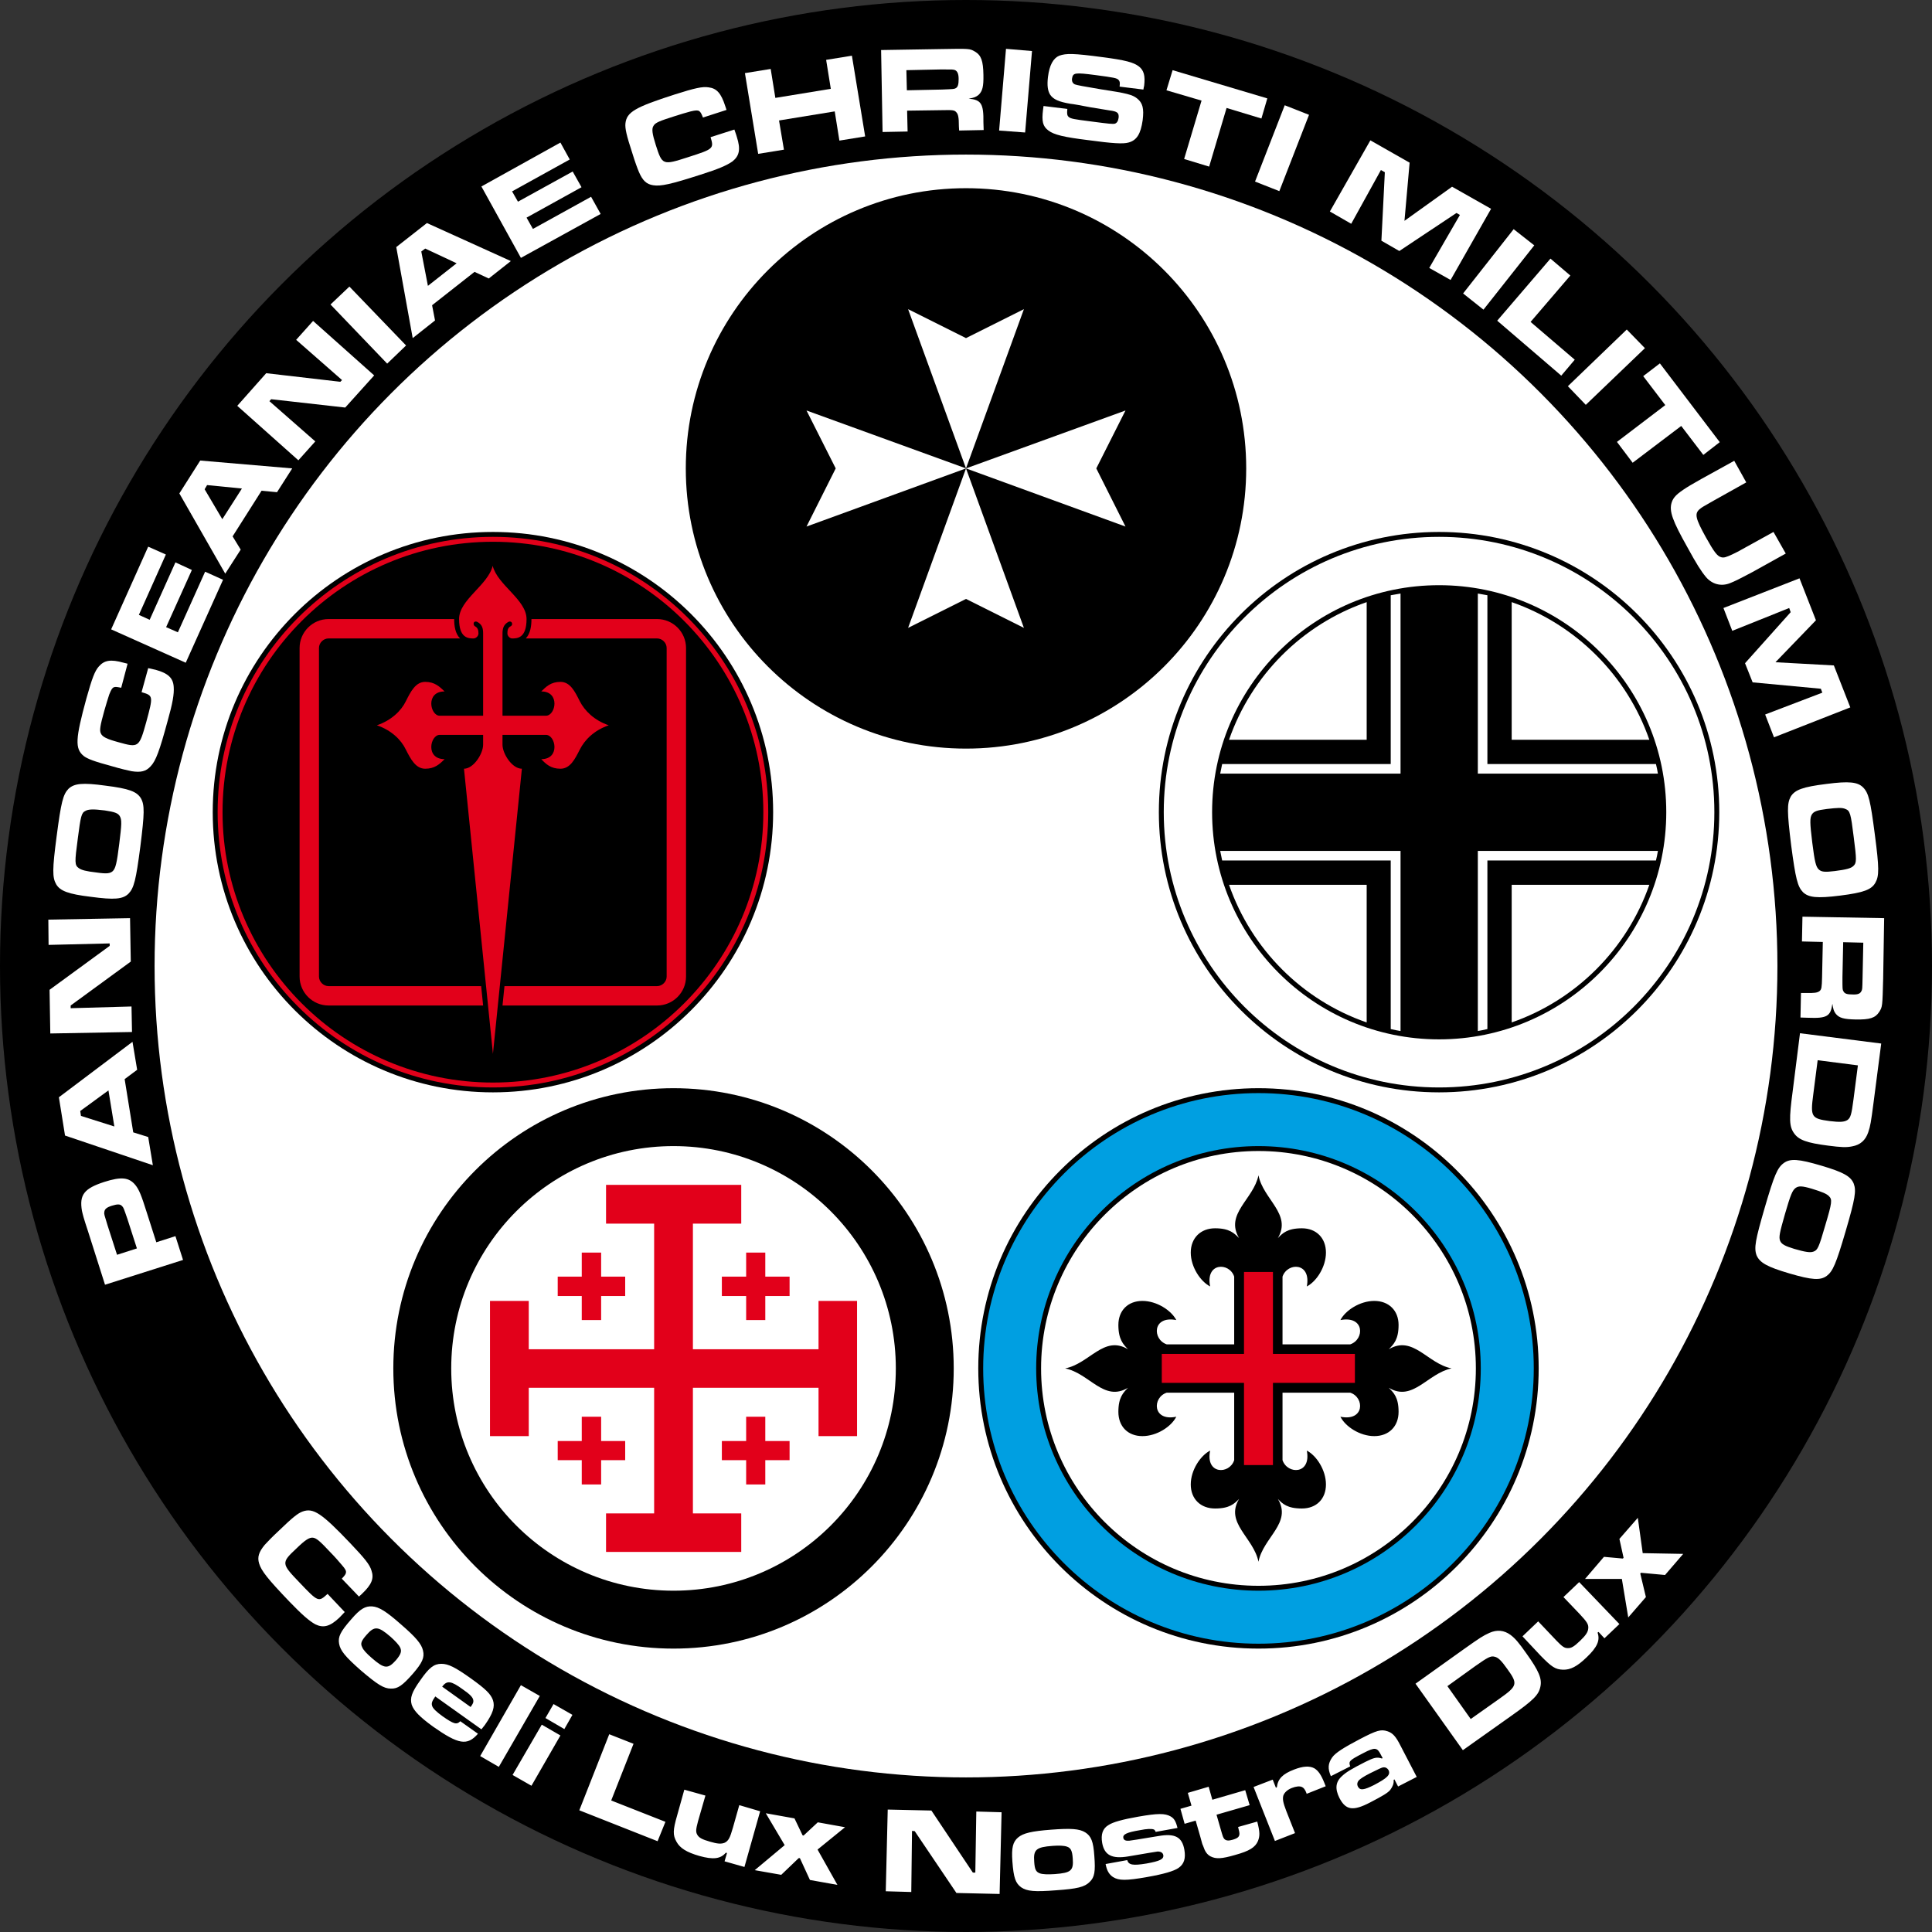 <?xml version="1.0" encoding="UTF-8" standalone="no"?>
<!-- Creator: CorelDRAW X7 -->

<svg
   xmlns:dc="http://purl.org/dc/elements/1.1/"
   xmlns:cc="http://creativecommons.org/ns#"
   xmlns:rdf="http://www.w3.org/1999/02/22-rdf-syntax-ns#"
   xmlns:svg="http://www.w3.org/2000/svg"
   xmlns="http://www.w3.org/2000/svg"
   xmlns:sodipodi="http://sodipodi.sourceforge.net/DTD/sodipodi-0.dtd"
   xmlns:inkscape="http://www.inkscape.org/namespaces/inkscape"
   xml:space="preserve"
   width="7.874in"
   height="7.874in"
   version="1.1"
   style="clip-rule:evenodd;fill-rule:evenodd;image-rendering:optimizeQuality;shape-rendering:geometricPrecision;text-rendering:geometricPrecision"
   viewBox="0 0 7874.001 7874.001"
   id="svg3922"
   inkscape:version="0.91 r13725"
   sodipodi:docname="PanOceania - Sectorial - Military Orders - [N3] [Vyo].svg"><rect x="0" y="0" width="7874.001" height="7874.001" fill="#333333" stroke="none"/><sodipodi:namedview
     pagecolor="#ffffff"
     bordercolor="#666666"
     borderopacity="1"
     objecttolerance="10"
     gridtolerance="10"
     guidetolerance="10"
     inkscape:pageopacity="0"
     inkscape:pageshadow="2"
     inkscape:window-width="640"
     inkscape:window-height="480"
     id="namedview4013"
     showgrid="false"
     inkscape:zoom="0.23838384"
     inkscape:cx="736.83001"
     inkscape:cy="849.33005"
     inkscape:window-x="0"
     inkscape:window-y="0"
     inkscape:window-maximized="0"
     inkscape:current-layer="svg3922" /><defs
     id="defs3924"><style
       type="text/css"
       id="style3926"><![CDATA[
    .fil4 {fill:none}
    .fil0 {fill:black}
    .fil3 {fill:#009FE1}
    .fil2 {fill:#E2001A}
    .fil1 {fill:white}
    .fil5 {fill:white;fill-rule:nonzero}
   ]]></style></defs><g
     id="Layer_x0020_1"
     transform="translate(3937,-7063)"><circle
       class="fil0"
       cy="11000"
       r="3937"
       id="circle3930"
       cx="0"
       style="fill:#000000" /><circle
       class="fil1"
       cy="11000"
       r="3307"
       id="circle3932"
       cx="0"
       style="fill:#ffffff" /><g
       id="_1138333088"><circle
         class="fil0"
         cy="8972"
         r="1142"
         id="circle3935"
         cx="0"
         style="fill:#000000" /><path
         class="fil1"
         d="M 0,8972 236,9622 0,9504 -236,9622 0,8972 -236,8323 0,8441 236,8323 0,8972 Z m 0,0 -650,237 119,-237 L -650,8736 0,8972 650,8736 531,8972 650,9209 0,8972 Z"
         id="path3937"
         inkscape:connector-curvature="0"
         style="fill:#ffffff" /></g><g
       id="_1138328192"><circle
         class="fil0"
         cx="-1192"
         cy="12640"
         r="1142"
         id="circle3940"
         style="fill:#000000" /><circle
         class="fil1"
         cx="-1192"
         cy="12640"
         r="906"
         id="circle3942"
         style="fill:#ffffff" /><path
         class="fil2"
         d="m -896,13113 0,-99 -99,0 0,-78 99,0 0,-99 78,0 0,99 99,0 0,78 -99,0 0,99 -78,0 z m -375,-1221 158,0 197,0 0,158 -197,0 0,512 512,0 0,-197 157,0 0,197 0,157 0,197 -157,0 0,-197 -512,0 0,512 197,0 0,157 -197,0 -158,0 -196,0 0,-157 196,0 0,-512 -511,0 0,197 -158,0 0,-197 0,-157 0,-197 158,0 0,197 511,0 0,-512 -196,0 0,-158 196,0 z m -295,551 0,-98 -98,0 0,-79 98,0 0,-98 79,0 0,98 98,0 0,79 -98,0 0,98 -79,0 z m 670,0 0,-98 -99,0 0,-79 99,0 0,-98 78,0 0,98 99,0 0,79 -99,0 0,98 -78,0 z m -670,670 0,-99 -98,0 0,-78 98,0 0,-99 79,0 0,99 98,0 0,78 -98,0 0,99 -79,0 z"
         id="path3944"
         inkscape:connector-curvature="0"
         style="fill:#e2001a" /></g><g
       id="_1138327424"><circle
         class="fil0"
         cx="1192"
         cy="12640"
         r="1142"
         id="circle3947"
         style="fill:#000000" /><circle
         class="fil3"
         cx="1192"
         cy="12640"
         r="1122"
         id="circle3949"
         style="fill:#009fe1" /><circle
         class="fil0"
         cx="1192"
         cy="12640"
         r="906"
         id="circle3951"
         style="fill:#000000" /><circle
         class="fil1"
         cx="1192"
         cy="12640"
         r="886"
         id="circle3953"
         style="fill:#ffffff" /><path
         class="fil0"
         d="m 1369,13211 c -59,0 -79,-19 -98,-39 59,98 -60,157 -79,256 -20,-99 -138,-158 -79,-256 -20,20 -39,39 -98,39 -59,0 -99,-39 -99,-98 0,-59 40,-118 79,-138 -20,98 79,98 98,39 l 0,-275 -275,0 c -59,19 -59,118 39,98 -20,40 -79,79 -138,79 -59,0 -98,-39 -98,-99 0,-59 20,-78 39,-98 -98,59 -157,-59 -256,-79 99,-19 158,-137 256,-78 -19,-20 -39,-40 -39,-99 0,-59 39,-98 98,-98 59,0 118,39 138,78 -98,-19 -98,79 -39,99 l 275,0 0,-276 c -19,-59 -118,-59 -98,40 -39,-20 -79,-79 -79,-138 0,-59 40,-99 99,-99 59,0 78,20 98,40 -59,-99 59,-158 79,-256 19,98 137,158 79,256 19,-20 39,-40 98,-40 59,0 98,40 98,99 0,59 -39,118 -78,138 19,-99 -79,-99 -99,-40 l 0,276 276,0 c 59,-20 59,-118 -40,-99 20,-39 79,-78 138,-78 59,0 99,39 99,98 0,59 -20,79 -40,99 99,-59 158,59 256,78 -98,20 -158,138 -256,79 20,20 40,39 40,98 0,60 -40,99 -99,99 -59,0 -118,-39 -138,-79 99,20 99,-79 40,-98 l -276,0 0,275 c 20,59 118,59 99,-39 39,20 78,79 78,138 0,59 -39,98 -98,98 z"
         id="path3955"
         inkscape:connector-curvature="0"
         style="fill:#000000" /><polygon
         class="fil2"
         points="1251,12247 1251,12581 1585,12581 1585,12699 1251,12699 1251,13034 1133,13034 1133,12699 798,12699 798,12581 1133,12581 1133,12247 "
         id="polygon3957"
         style="fill:#e2001a" /></g><g
       id="_1138346368"><circle
         class="fil0"
         cx="1928"
         cy="10373"
         r="1142"
         id="circle3960"
         style="fill:#000000" /><circle
         class="fil1"
         cx="1928"
         cy="10373"
         r="1122"
         id="circle3962"
         style="fill:#ffffff" /><path
         class="fil0"
         d="m 1928,9448 c 511,0 926,414 926,925 0,511 -415,926 -926,926 -511,0 -925,-415 -925,-926 0,-511 414,-925 925,-925 z m 197,1122 687,0 c 3,-13 6,-26 8,-39 l -734,0 0,734 c 13,-2 26,-5 39,-8 l 0,-687 z m 660,99 -561,0 0,561 c 262,-91 470,-299 561,-561 z M 2086,9482 c 13,2 26,5 39,7 l 0,688 687,0 c 3,13 6,26 8,39 l -734,0 0,-734 z m 138,35 c 262,91 470,299 561,561 l -561,0 0,-561 z m -453,1748 c -13,-2 -27,-5 -40,-8 l 0,-687 -687,0 c -3,-13 -5,-26 -8,-39 l 735,0 0,734 z m -138,-35 c -263,-91 -470,-299 -561,-561 l 561,0 0,561 z m -597,-1014 c 3,-13 5,-26 8,-39 l 687,0 0,-688 c 13,-2 27,-5 40,-7 l 0,734 -735,0 z m 36,-138 c 91,-262 298,-470 561,-561 l 0,561 -561,0 z"
         id="path3964"
         inkscape:connector-curvature="0"
         style="fill:#000000" /></g><g
       id="_1138334336"><circle
         class="fil0"
         cx="-1928"
         cy="10373"
         r="1142"
         id="circle3967"
         style="fill:#000000" /><circle
         class="fil2"
         cx="-1928"
         cy="10373"
         r="1122"
         id="circle3969"
         style="fill:#e2001a" /><circle
         class="fil0"
         cx="-1928"
         cy="10373"
         r="1102"
         id="circle3971"
         style="fill:#000000" /><path
         class="fil2"
         d="m -2598,9586 512,0 c 0,27 4,59 24,79 l -536,0 c -21,0 -39,18 -39,39 l 0,1339 c 0,21 18,39 39,39 l 622,0 8,79 -630,0 c -65,0 -118,-53 -118,-118 l 0,-1339 c 0,-65 53,-118 118,-118 z m 827,0 512,0 c 65,0 118,53 118,118 l 0,1339 c 0,65 -53,118 -118,118 l -630,0 8,-79 622,0 c 21,0 39,-18 39,-39 l 0,-1339 c 0,-21 -18,-39 -39,-39 l -535,0 c 19,-20 23,-52 23,-79 z"
         id="path3973"
         inkscape:connector-curvature="0"
         style="fill:#e2001a" /><path
         class="fil2"
         d="m -1928,11358 -118,-1162 c 39,0 78,-61 78,-98 l 0,-40 -177,0 c -39,0 -59,99 20,99 -20,20 -40,39 -79,39 -39,0 -59,-39 -79,-78 -19,-40 -59,-79 -118,-99 59,-20 99,-59 118,-98 20,-40 40,-79 79,-79 39,0 59,20 79,39 -79,0 -59,99 -20,99 l 177,0 0,-335 c 0,-20 -3,-37 -25,-48 -5,-2 -11,-1 -13,4 -2,5 0,11 4,14 13,6 15,18 15,30 0,10 -10,20 -20,20 -20,0 -59,0 -59,-79 0,-79 118,-138 137,-217 20,79 138,138 138,217 0,79 -39,79 -59,79 -9,0 -19,-10 -19,-20 l 0,0 c 0,-12 1,-24 14,-30 5,-3 7,-9 4,-14 -2,-5 -8,-6 -13,-4 -21,11 -25,28 -25,48 l 0,335 177,0 c 40,0 59,-99 -19,-99 19,-19 39,-39 78,-39 40,0 59,39 79,79 20,39 59,78 118,98 -59,20 -98,59 -118,99 -20,39 -39,78 -79,78 -39,0 -59,-19 -78,-39 78,0 59,-99 19,-99 l -177,0 0,40 c 0,37 39,98 79,98 l -118,1162 z"
         id="path3975"
         inkscape:connector-curvature="0"
         style="fill:#e2001a" /></g><circle
       class="fil4"
       cy="11000"
       r="3898"
       id="circle3977"
       cx="0"
       style="fill:none" /><path
       class="fil5"
       d="m -2602,13559 c -37,34 -38,34 -115,-47 -74,-77 -74,-80 -12,-138 36,-35 53,-46 68,-44 14,2 28,14 71,60 16,16 36,39 46,51 15,17 18,24 17,31 -1,7 -4,11 -17,25 l 70,73 12,-11 c 40,-38 50,-63 39,-95 -7,-24 -27,-49 -86,-111 -118,-124 -151,-145 -194,-130 -20,7 -42,25 -97,78 -28,26 -48,47 -58,58 -24,29 -31,50 -23,76 9,30 35,63 123,155 53,55 81,79 106,93 33,16 60,9 98,-27 4,-4 9,-9 22,-23 l -70,-74 z m 300,125 c -60,-53 -90,-72 -118,-74 -28,-2 -49,10 -85,52 -45,51 -55,72 -50,100 5,28 24,52 90,110 66,56 92,73 121,73 28,1 47,-12 90,-61 38,-44 48,-66 41,-94 -6,-27 -29,-54 -89,-106 z m -43,50 c 19,17 34,33 39,44 7,15 3,27 -17,51 -33,37 -47,36 -98,-8 -22,-19 -36,-34 -40,-45 -8,-15 -3,-26 17,-49 33,-38 48,-37 99,7 z m 284,344 c -15,15 -26,12 -72,-20 -26,-19 -40,-32 -43,-43 -3,-10 -1,-18 13,-38 l 188,134 c 7,-8 13,-17 15,-19 32,-46 41,-73 32,-100 -9,-25 -29,-45 -92,-90 -62,-44 -90,-58 -118,-58 -30,0 -50,15 -86,67 -35,49 -43,72 -35,100 9,25 32,49 87,89 104,73 139,79 183,29 l -72,-51 z m -74,-141 c 20,-26 36,-24 84,11 29,20 42,33 43,45 1,7 0,12 -11,27 l -116,-83 z m 321,-6 -166,289 76,44 167,-289 -77,-44 z m 85,161 -119,205 77,44 118,-205 -76,-44 z m 48,-84 -33,57 77,45 33,-58 -77,-44 z m 227,123 -122,310 319,126 32,-79 -221,-87 91,-231 -99,-39 z m 551,541 64,-227 -85,-25 -26,92 c -12,42 -18,53 -33,61 -14,6 -30,5 -60,-4 -32,-9 -45,-16 -52,-28 -7,-12 -6,-22 3,-56 l 30,-104 -86,-24 -29,104 c -18,62 -18,81 -3,108 14,26 41,43 93,58 57,16 87,12 108,-13 l 5,1 -10,34 81,23 z m 87,-219 77,130 -122,102 108,19 71,-68 5,0 41,89 112,20 -81,-144 112,-91 -111,-20 -58,54 -4,-1 -33,-69 -117,-21 z m 497,-15 -8,333 104,3 3,-249 11,1 170,252 176,4 8,-333 -103,-3 -4,249 -10,0 -169,-253 -178,-4 z m 666,82 c -79,6 -114,14 -135,32 -21,18 -27,42 -23,97 5,68 13,89 36,106 24,16 54,19 142,12 86,-6 116,-13 137,-34 20,-19 24,-42 19,-106 -4,-59 -13,-81 -37,-96 -24,-15 -59,-17 -139,-11 z m 6,66 c 26,-2 47,-1 58,3 16,5 22,17 24,48 4,50 -7,59 -73,64 -29,2 -50,1 -61,-3 -16,-6 -21,-16 -23,-47 -4,-50 8,-60 75,-65 z m 216,74 c 5,27 14,42 30,53 24,15 54,15 139,0 68,-12 109,-24 128,-37 23,-16 30,-39 24,-74 -9,-52 -38,-68 -106,-56 -90,15 -104,17 -119,19 -14,1 -22,-2 -24,-12 -2,-14 14,-22 68,-31 29,-6 48,-6 56,-3 3,1 5,3 8,10 l 89,-16 c -7,-28 -14,-39 -28,-47 -23,-13 -52,-13 -132,1 -63,11 -103,22 -121,34 -24,14 -32,38 -26,73 9,50 40,66 106,55 86,-15 108,-18 120,-20 13,0 21,5 23,14 3,17 -13,25 -69,35 -55,9 -72,6 -78,-14 l -88,16 z m 335,-290 15,52 -45,13 17,61 45,-13 19,66 c 8,30 8,30 11,36 8,24 16,36 31,44 22,11 45,10 100,-6 58,-16 82,-31 93,-57 8,-21 8,-36 -3,-79 l -78,22 2,9 c 8,27 3,35 -24,43 -17,5 -27,4 -34,-3 -5,-6 -6,-9 -13,-33 l -19,-66 135,-39 -18,-61 -134,39 -15,-53 -85,25 z m 268,-24 87,220 82,-32 -36,-91 c -13,-34 -15,-47 -12,-61 4,-13 17,-25 35,-32 18,-7 32,-8 41,-4 7,3 13,10 19,26 l 0,1 0,1 78,-31 -6,-15 c -13,-32 -24,-48 -40,-58 -20,-11 -47,-9 -83,5 -47,18 -66,38 -70,72 l -4,2 -13,-33 -78,30 z m 394,-84 c -8,-21 -3,-25 53,-54 48,-25 57,-24 73,9 l 6,11 -3,2 c -20,-7 -32,-4 -68,14 -57,29 -78,42 -94,57 -27,24 -30,52 -11,90 26,50 56,54 125,18 52,-27 72,-39 82,-51 10,-14 15,-25 14,-41 l 3,-2 15,29 76,-39 -66,-127 c -19,-38 -32,-52 -53,-59 -27,-9 -44,-4 -113,32 -65,34 -100,56 -113,75 -17,25 -18,45 -5,76 l 79,-40 z m 81,28 c 34,-17 47,-23 53,-24 10,-1 17,3 22,11 9,19 -4,32 -59,61 -42,21 -57,23 -66,6 -4,-8 -3,-16 3,-24 5,-6 21,-17 47,-30 z m 378,-94 196,-139 c 92,-65 113,-86 120,-120 7,-32 -6,-64 -57,-135 -31,-44 -45,-61 -65,-76 -26,-19 -55,-22 -86,-8 -26,12 -36,18 -105,67 l -196,140 193,271 z m 32,-127 -95,-134 114,-82 c 51,-36 63,-42 78,-38 15,3 28,16 52,50 44,61 42,69 -33,122 l -116,82 z m 606,-387 -164,-171 -64,61 66,69 c 30,32 37,43 35,59 -1,15 -11,29 -33,50 -24,23 -36,31 -51,30 -13,0 -22,-6 -46,-31 l -74,-78 -64,61 74,79 c 45,46 60,56 91,57 30,1 58,-13 97,-51 43,-41 55,-69 44,-100 l 4,-3 24,26 61,-58 z m -140,-184 150,0 26,157 72,-83 -23,-96 3,-3 98,9 74,-86 -165,-3 -20,-144 -75,86 17,77 -3,3 -77,-7 -77,90 z"
       id="path3979"
       inkscape:connector-curvature="0"
       style="fill:#ffffff;fill-rule:nonzero" /><circle
       class="fil4"
       cy="11000"
       r="3898"
       id="circle3981"
       cx="0"
       style="fill:none" /><path
       class="fil5"
       d="m -3191,12198 -31,-97 -78,25 -39,-122 c -22,-70 -31,-92 -46,-111 -26,-32 -58,-35 -127,-13 -83,27 -102,53 -91,118 4,17 6,27 25,84 l 69,217 318,-101 z m -188,-47 -81,26 -39,-121 c -13,-43 -14,-44 -13,-52 1,-13 9,-20 31,-27 23,-7 33,-7 41,1 7,7 7,9 22,52 l 39,121 z"
       id="path3983"
       inkscape:connector-curvature="0"
       style="fill:#ffffff;fill-rule:nonzero" /><path
       id="1"
       class="fil5"
       d="m -3378,11423 -19,-114 -300,226 25,156 358,121 -19,-115 -61,-19 -35,-217 51,-38 z m -117,84 24,147 -136,-43 -3,-20 115,-84 z"
       inkscape:connector-curvature="0"
       style="fill:#ffffff;fill-rule:nonzero" /><polygon
       id="2"
       class="fil5"
       points="-3649,11172 -3649,11161 -3404,10982 -3407,10805 -3740,10811 -3739,10914 -3490,10908 -3490,10918 -3735,11097 -3732,11275 -3399,11269 -3401,11165 "
       style="fill:#ffffff;fill-rule:nonzero" /><path
       id="3"
       class="fil5"
       d="m -3706,10470 c -18,137 -18,169 -2,197 16,27 49,40 141,51 96,13 131,10 154,-13 22,-23 30,-54 48,-192 17,-136 18,-169 2,-197 -17,-27 -48,-39 -144,-51 -94,-13 -128,-9 -151,13 -22,23 -30,54 -48,192 z m 86,11 c 12,-93 15,-105 31,-113 12,-7 32,-8 79,-2 40,6 54,11 61,23 9,15 8,33 -2,113 -10,81 -15,99 -26,111 -11,10 -25,12 -66,6 -44,-5 -62,-10 -73,-18 -17,-12 -17,-23 -4,-120 z"
       inkscape:connector-curvature="0"
       style="fill:#ffffff;fill-rule:nonzero" /><path
       id="4"
       class="fil5"
       d="m -3360,9884 c 48,14 48,15 19,122 -29,104 -31,105 -113,82 -48,-13 -66,-22 -72,-36 -6,-12 -3,-31 14,-92 6,-22 15,-50 20,-66 8,-20 12,-27 19,-30 6,-2 10,-2 30,2 l 26,-98 -16,-4 c -53,-15 -79,-10 -101,15 -17,19 -28,49 -51,131 -45,165 -47,204 -11,234 16,12 42,22 116,42 37,11 65,17 79,20 38,6 59,1 78,-20 21,-22 36,-62 69,-184 21,-74 27,-111 25,-139 -2,-37 -23,-56 -73,-70 -5,-1 -12,-3 -31,-7 l -27,98 z"
       inkscape:connector-curvature="0"
       style="fill:#ffffff;fill-rule:nonzero" /><polygon
       id="5"
       class="fil5"
       points="-3101,9393 -3212,9640 -3260,9619 -3155,9386 -3222,9355 -3327,9589 -3371,9569 -3261,9323 -3333,9291 -3484,9628 -3180,9764 -3028,9426 "
       style="fill:#ffffff;fill-rule:nonzero" /><path
       id="6"
       class="fil5"
       d="m -2808,9069 62,-97 -375,-32 -85,134 187,327 63,-98 -33,-54 118,-186 63,6 z m -143,-15 -80,125 -72,-122 10,-17 142,14 z"
       inkscape:connector-curvature="0"
       style="fill:#ffffff;fill-rule:nonzero" /><polygon
       id="7"
       class="fil5"
       points="-2839,8698 -2832,8690 -2530,8724 -2412,8593 -2661,8371 -2730,8448 -2543,8612 -2550,8619 -2852,8584 -2970,8717 -2721,8939 -2652,8862 "
       style="fill:#ffffff;fill-rule:nonzero" /><polygon
       id="8"
       class="fil5"
       points="-2513,8231 -2590,8304 -2359,8545 -2282,8471 "
       style="fill:#ffffff;fill-rule:nonzero" /><path
       id="9"
       class="fil5"
       d="m -1945,8198 90,-71 -342,-155 -125,98 67,371 91,-72 -12,-62 173,-136 58,27 z m -131,-62 -117,92 -27,-140 16,-12 128,60 z"
       inkscape:connector-curvature="0"
       style="fill:#ffffff;fill-rule:nonzero" /><polygon
       id="10"
       class="fil5"
       points="-1528,7865 -1765,7996 -1791,7950 -1567,7826 -1603,7762 -1826,7885 -1850,7843 -1615,7713 -1653,7644 -1975,7823 -1814,8114 -1489,7935 "
       style="fill:#ffffff;fill-rule:nonzero" /><path
       id="11"
       class="fil5"
       d="m -1041,7622 c 14,47 13,48 -93,82 -102,33 -104,32 -130,-49 -15,-47 -18,-68 -9,-80 7,-12 24,-19 84,-38 22,-7 51,-16 67,-20 21,-5 29,-5 35,-1 5,4 8,8 15,26 l 96,-31 -5,-15 c -17,-53 -35,-73 -68,-77 -25,-4 -56,3 -138,29 -162,52 -196,72 -201,118 -2,20 4,48 28,121 11,36 21,63 27,77 15,35 31,50 58,54 31,5 72,-4 193,-43 73,-23 107,-38 130,-54 29,-23 34,-50 18,-100 -1,-5 -4,-12 -10,-30 l -97,31 z"
       inkscape:connector-curvature="0"
       style="fill:#ffffff;fill-rule:nonzero" /><polygon
       id="12"
       class="fil5"
       points="-762,7554 -535,7517 -516,7636 -411,7619 -465,7290 -570,7307 -551,7425 -777,7462 -796,7344 -901,7361 -847,7690 -742,7673 "
       style="fill:#ffffff;fill-rule:nonzero" /><path
       id="13"
       class="fil5"
       d="m -340,7601 102,-2 -2,-85 144,-2 c 42,-1 49,0 56,8 8,8 11,20 11,58 l 1,17 100,-2 -1,-31 c 1,-77 -9,-92 -60,-97 21,-3 30,-7 40,-15 16,-15 21,-34 20,-82 -1,-57 -9,-80 -35,-95 -21,-12 -21,-12 -136,-10 l -246,4 6,334 z m 99,-170 -2,-82 143,-3 c 47,0 48,0 56,3 9,5 14,15 14,36 0,22 -3,32 -11,37 -7,4 -7,4 -57,6 l -143,3 z"
       inkscape:connector-curvature="0"
       style="fill:#ffffff;fill-rule:nonzero" /><polygon
       id="14"
       class="fil5"
       points="269,7271 163,7262 135,7595 241,7603 "
       style="fill:#ffffff;fill-rule:nonzero" /><path
       id="15"
       class="fil5"
       d="m 316,7495 -2,15 c -6,48 -1,68 22,85 22,17 63,27 161,39 102,14 144,16 165,10 34,-9 50,-35 58,-91 6,-48 0,-71 -23,-89 -19,-15 -41,-21 -147,-37 -72,-12 -98,-17 -106,-20 -9,-4 -13,-12 -12,-23 4,-25 11,-26 96,-15 75,10 87,12 94,20 5,6 6,10 4,27 l 97,12 c 1,-6 2,-13 3,-15 5,-41 -1,-63 -21,-79 -22,-17 -56,-26 -148,-38 -120,-16 -149,-16 -177,-6 -24,10 -40,38 -46,87 -4,34 -1,56 9,72 13,19 35,29 83,37 11,1 44,7 80,14 35,6 68,11 79,13 32,4 39,10 37,30 -2,14 -7,21 -15,24 -10,2 -21,1 -97,-9 -71,-9 -82,-11 -91,-18 -7,-6 -8,-13 -6,-33 l -97,-12 z"
       inkscape:connector-curvature="0"
       style="fill:#ffffff;fill-rule:nonzero" /><polygon
       id="16"
       class="fil5"
       points="889,7711 991,7742 1062,7503 1204,7546 1228,7464 842,7349 817,7431 960,7473 "
       style="fill:#ffffff;fill-rule:nonzero" /><polygon
       id="17"
       class="fil5"
       points="1398,7531 1299,7492 1178,7803 1277,7842 "
       style="fill:#ffffff;fill-rule:nonzero" /><polygon
       id="18"
       class="fil5"
       points="1691,7756 1707,7765 1693,8044 1766,8086 1999,7931 2013,7939 1888,8155 1975,8204 2140,7914 1981,7824 1787,7963 1808,7726 1648,7635 1483,7925 1570,7975 "
       style="fill:#ffffff;fill-rule:nonzero" /><polygon
       id="19"
       class="fil5"
       points="2316,8063 2232,7997 2026,8259 2109,8325 "
       style="fill:#ffffff;fill-rule:nonzero" /><polygon
       id="20"
       class="fil5"
       points="2481,8529 2301,8375 2463,8186 2382,8117 2165,8370 2426,8594 "
       style="fill:#ffffff;fill-rule:nonzero" /><polygon
       id="21"
       class="fil5"
       points="2767,8482 2693,8406 2453,8637 2526,8713 "
       style="fill:#ffffff;fill-rule:nonzero" /><polygon
       id="22"
       class="fil5"
       points="2653,8864 2717,8949 2915,8799 3005,8917 3072,8865 2828,8544 2760,8596 2850,8714 "
       style="fill:#ffffff;fill-rule:nonzero" /><path
       id="23"
       class="fil5"
       d="m 3131,8941 -134,74 c -49,28 -49,28 -60,35 -39,25 -54,39 -61,61 -11,35 3,74 65,184 36,66 55,96 75,120 25,29 61,39 97,25 22,-9 27,-11 93,-46 l 135,-75 -50,-88 -134,74 c -6,4 -21,11 -33,17 -26,12 -35,15 -46,12 -16,-4 -29,-21 -63,-82 -42,-76 -46,-95 -26,-113 11,-9 11,-9 57,-35 l 134,-75 -49,-88 z"
       inkscape:connector-curvature="0"
       style="fill:#ffffff;fill-rule:nonzero" /><polygon
       id="24"
       class="fil5"
       points="3355,9541 3361,9558 3175,9766 3206,9844 3484,9870 3490,9886 3257,9975 3293,10068 3604,9946 3537,9775 3299,9762 3464,9591 3397,9420 3087,9541 3123,9634 "
       style="fill:#ffffff;fill-rule:nonzero" /><path
       id="25"
       class="fil5"
       d="m 3704,10464 c -18,-138 -25,-169 -48,-192 -22,-22 -57,-26 -149,-14 -97,12 -129,24 -146,52 -15,28 -15,60 2,198 18,136 26,168 48,191 23,22 57,26 152,14 95,-12 127,-24 143,-52 16,-28 16,-60 -2,-197 z m -86,11 c 12,92 12,105 -1,117 -10,10 -29,15 -76,21 -40,5 -55,4 -66,-7 -11,-11 -16,-29 -26,-109 -10,-81 -10,-100 -2,-114 8,-13 21,-18 62,-23 43,-5 62,-6 75,0 19,7 22,18 34,115 z"
       inkscape:connector-curvature="0"
       style="fill:#ffffff;fill-rule:nonzero" /><path
       id="26"
       class="fil5"
       d="m 3409,10799 -2,101 85,2 -3,143 c -1,42 -2,50 -10,57 -9,7 -21,9 -59,8 l -17,0 -2,100 31,1 c 77,3 92,-6 99,-57 3,21 6,31 14,41 14,17 33,22 81,23 57,1 80,-6 96,-31 13,-21 13,-21 16,-136 l 4,-246 -333,-6 z m 166,104 82,2 -3,143 c -1,47 -1,48 -5,55 -5,10 -15,14 -36,13 -22,0 -32,-3 -37,-13 -4,-7 -4,-7 -4,-57 l 3,-143 z"
       inkscape:connector-curvature="0"
       style="fill:#ffffff;fill-rule:nonzero" /><path
       id="27"
       class="fil5"
       d="m 3399,11274 -30,238 c -15,112 -14,142 6,170 19,27 52,39 138,50 54,7 75,8 99,3 33,-6 54,-25 65,-57 9,-27 11,-39 22,-123 l 31,-239 -331,-42 z m 72,110 164,21 -18,139 c -8,62 -12,75 -25,84 -13,8 -31,9 -72,4 -75,-10 -79,-17 -67,-108 l 18,-140 z"
       inkscape:connector-curvature="0"
       style="fill:#ffffff;fill-rule:nonzero" /><path
       id="28"
       class="fil5"
       d="m 3585,12081 c 39,-133 44,-165 33,-194 -12,-30 -43,-47 -131,-73 -94,-28 -128,-30 -154,-11 -26,19 -39,49 -78,183 -38,131 -44,163 -33,193 13,30 42,47 134,74 92,27 126,29 152,10 25,-19 38,-49 77,-182 z m -83,-24 c -26,90 -31,101 -48,107 -13,5 -33,2 -78,-11 -39,-12 -52,-19 -58,-33 -6,-15 -2,-33 20,-110 23,-79 30,-96 44,-106 12,-8 26,-8 66,4 42,13 59,20 69,30 14,14 13,25 -15,119 z"
       inkscape:connector-curvature="0"
       style="fill:#ffffff;fill-rule:nonzero" /></g></svg>